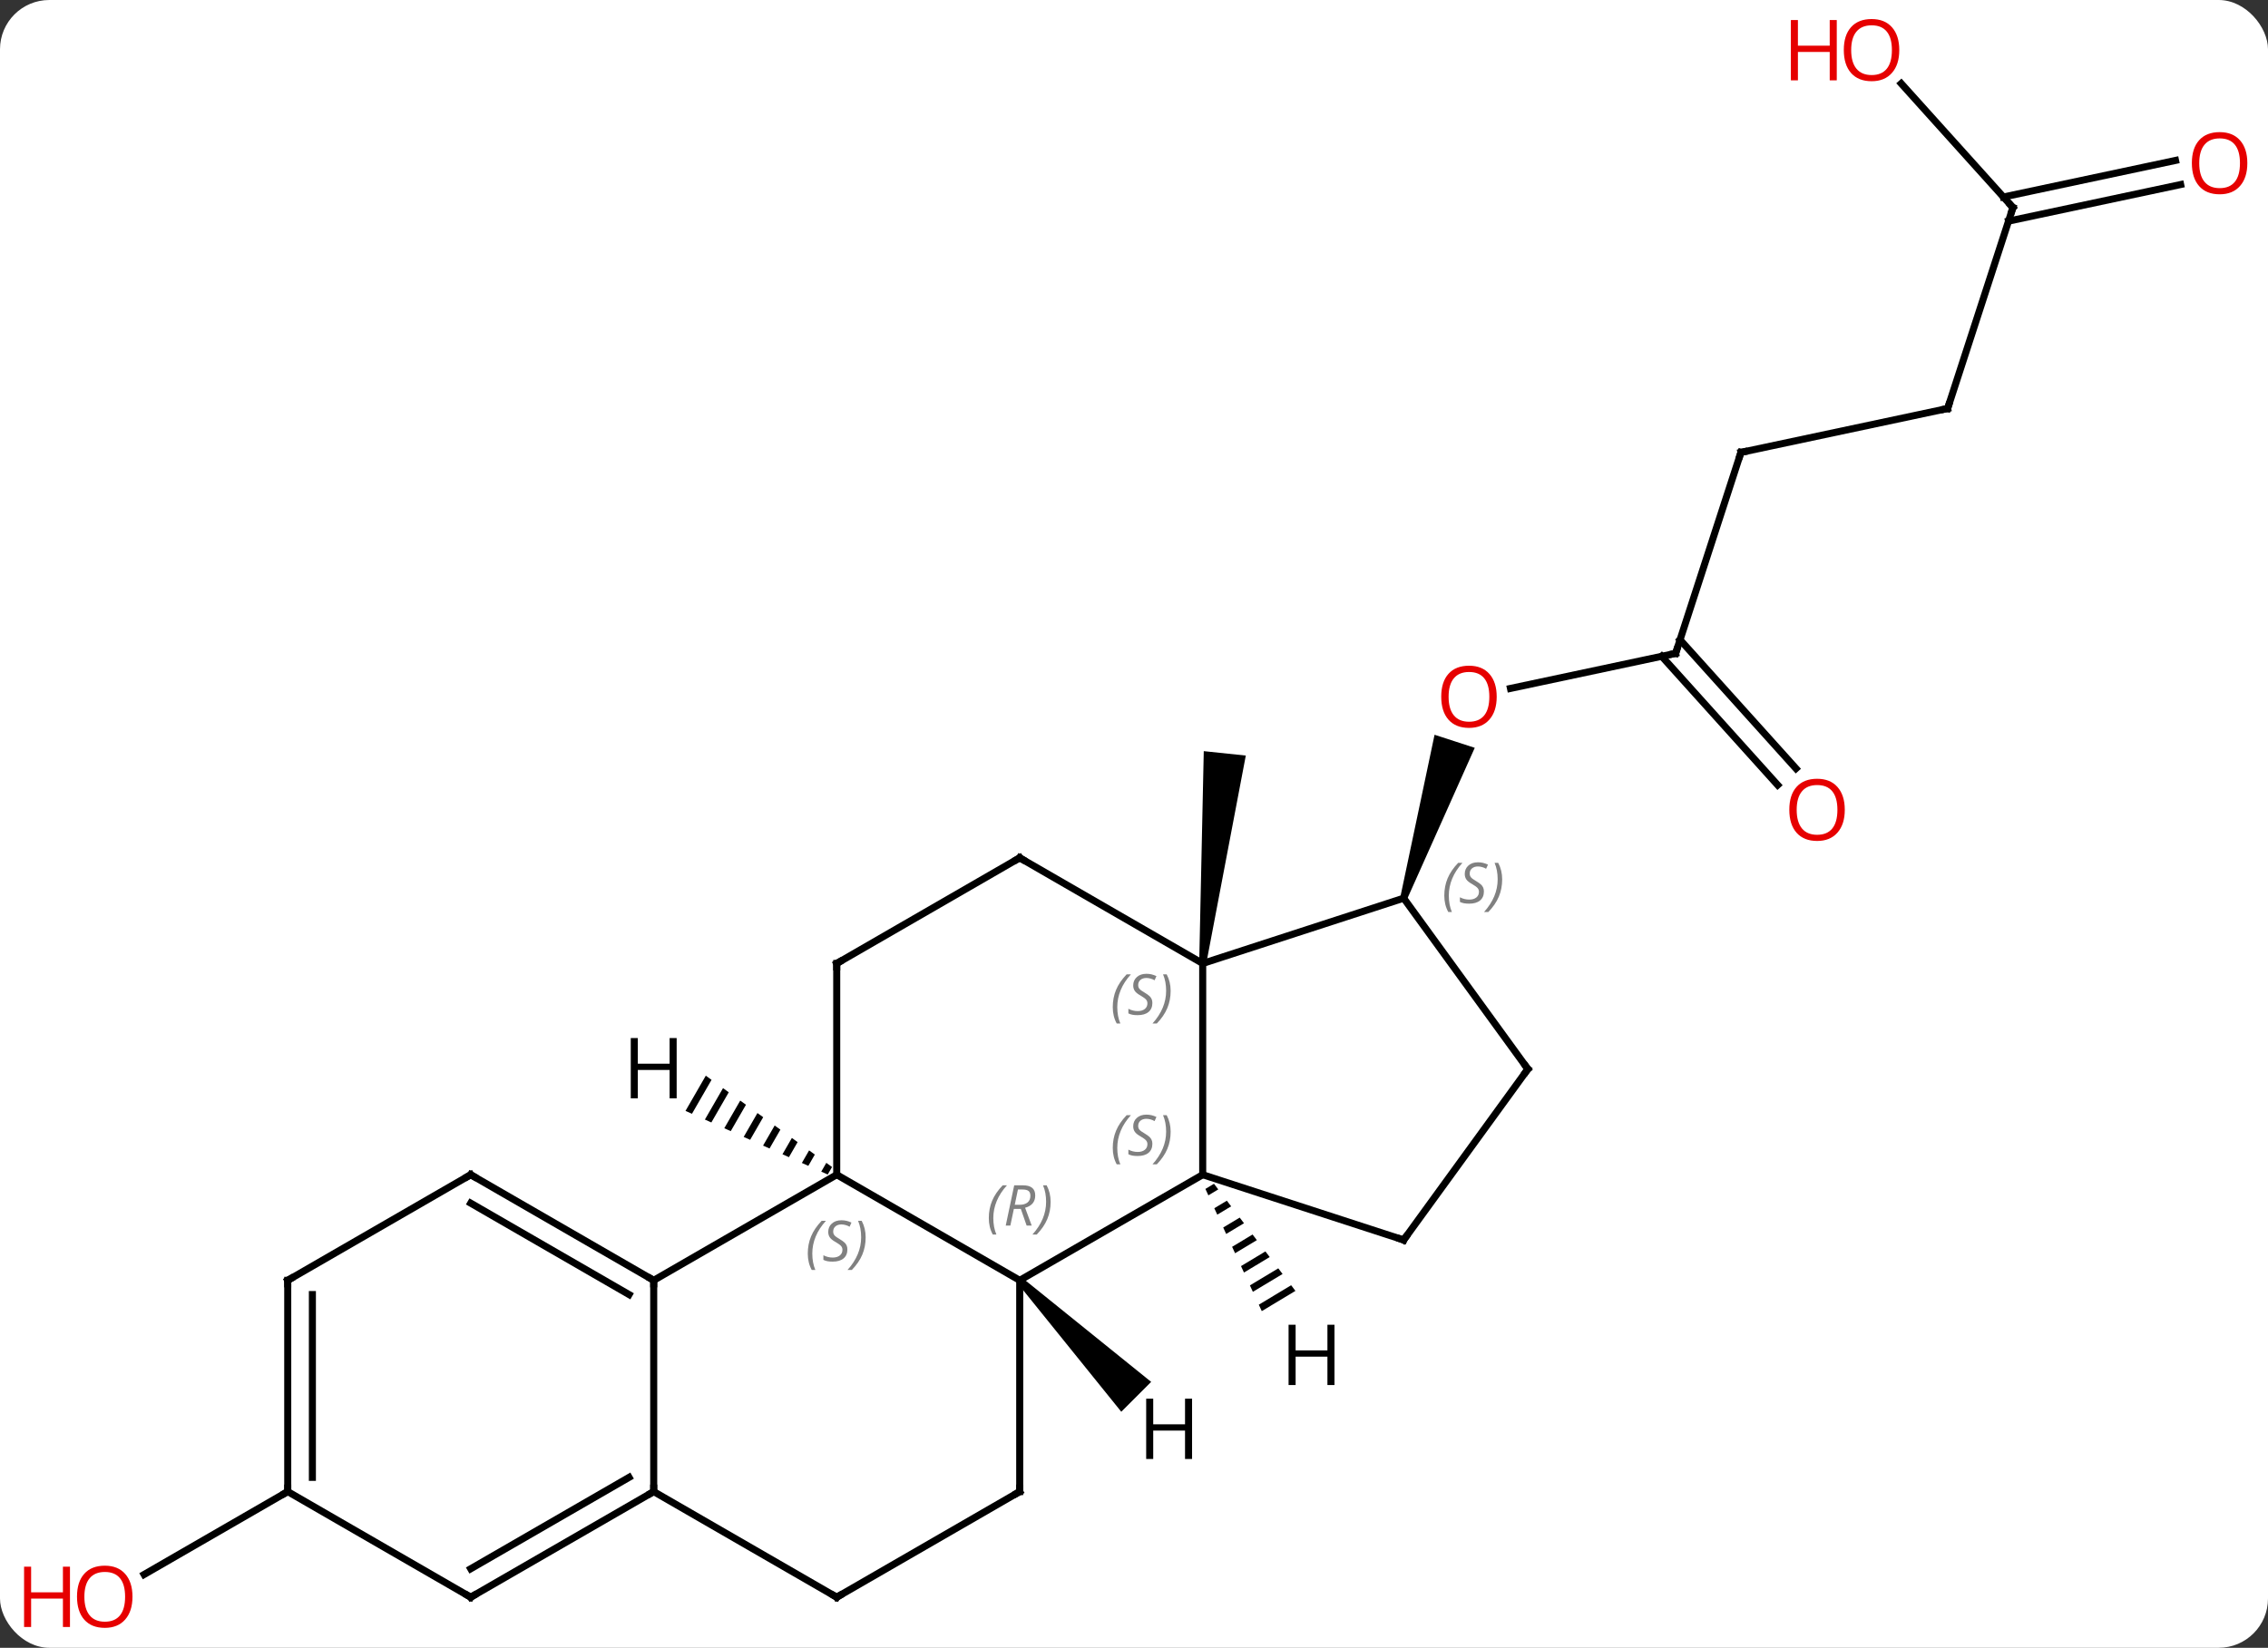 <svg width="322" viewBox="0 0 322 234" style="fill-opacity:1; color-rendering:auto; color-interpolation:auto; text-rendering:auto; stroke:black; stroke-linecap:square; stroke-miterlimit:10; shape-rendering:auto; stroke-opacity:1; fill:black; stroke-dasharray:none; font-weight:normal; stroke-width:1; font-family:'Open Sans'; font-style:normal; stroke-linejoin:miter; font-size:12; stroke-dashoffset:0; image-rendering:auto;" height="234" class="cas-substance-image" xmlns:xlink="http://www.w3.org/1999/xlink" xmlns="http://www.w3.org/2000/svg"><rect x="0" y="0" width="322" height="234" fill="#333333" stroke="none"/><svg class="cas-substance-single-component"><rect y="0" x="0" width="322" stroke="none" ry="7" rx="7" height="234" fill="white" class="cas-substance-group"/><svg y="0" x="0" width="322" viewBox="0 0 322 234" style="fill:black;" height="234" class="cas-substance-single-component-image"><svg><g><g transform="translate(165,117)" style="text-rendering:geometricPrecision; color-rendering:optimizeQuality; color-interpolation:linearRGB; stroke-linecap:butt; image-rendering:optimizeQuality;"><path style="stroke:none;" d="M6.251 19.87 L5.257 19.766 L5.905 -10.331 L11.873 -9.704 Z"/><line y2="-24.222" y1="-19.238" x2="72.9" x1="49.451" style="fill:none;"/><path style="stroke:none;" d="M34.763 10.703 L33.812 10.393 L38.672 -12.658 L44.379 -10.804 Z"/><line y2="-52.755" y1="-24.222" x2="82.17" x1="72.9" style="fill:none;"/><line y2="-5.522" y1="-23.802" x2="87.386" x1="70.923" style="fill:none;"/><line y2="-7.864" y1="-26.144" x2="89.986" x1="73.524" style="fill:none;"/><line y2="-58.992" y1="-52.755" x2="111.516" x1="82.17" style="fill:none;"/><line y2="-87.522" y1="-58.992" x2="120.786" x1="111.516" style="fill:none;"/><line y2="-105.136" y1="-87.522" x2="104.928" x1="120.786" style="fill:none;"/><line y2="-90.794" y1="-85.6" x2="144.599" x1="120.162" style="fill:none;"/><line y2="-94.218" y1="-89.024" x2="143.871" x1="119.434" style="fill:none;"/><line y2="94.818" y1="106.592" x2="-124.149" x1="-144.542" style="fill:none;"/><line y2="64.818" y1="49.818" x2="-20.226" x1="5.754" style="fill:none;"/><line y2="19.818" y1="49.818" x2="5.754" x1="5.754" style="fill:none;"/><line y2="59.088" y1="49.818" x2="34.287" x1="5.754" style="fill:none;"/><line y2="49.818" y1="64.818" x2="-46.206" x1="-20.226" style="fill:none;"/><line y2="94.818" y1="64.818" x2="-20.226" x1="-20.226" style="fill:none;"/><line y2="10.548" y1="19.818" x2="34.287" x1="5.754" style="fill:none;"/><line y2="4.818" y1="19.818" x2="-20.226" x1="5.754" style="fill:none;"/><line y2="34.818" y1="59.088" x2="51.918" x1="34.287" style="fill:none;"/><line y2="64.818" y1="49.818" x2="-72.189" x1="-46.206" style="fill:none;"/><line y2="19.818" y1="49.818" x2="-46.206" x1="-46.206" style="fill:none;"/><line y2="109.818" y1="94.818" x2="-46.206" x1="-20.226" style="fill:none;"/><line y2="34.818" y1="10.548" x2="51.918" x1="34.287" style="fill:none;"/><line y2="19.818" y1="4.818" x2="-46.206" x1="-20.226" style="fill:none;"/><line y2="94.818" y1="64.818" x2="-72.189" x1="-72.189" style="fill:none;"/><line y2="49.818" y1="64.818" x2="-98.169" x1="-72.189" style="fill:none;"/><line y2="53.859" y1="66.839" x2="-98.169" x1="-75.689" style="fill:none;"/><line y2="94.818" y1="109.818" x2="-72.189" x1="-46.206" style="fill:none;"/><line y2="109.818" y1="94.818" x2="-98.169" x1="-72.189" style="fill:none;"/><line y2="105.777" y1="92.797" x2="-98.169" x1="-75.689" style="fill:none;"/><line y2="64.818" y1="49.818" x2="-124.149" x1="-98.169" style="fill:none;"/><line y2="94.818" y1="109.818" x2="-124.149" x1="-98.169" style="fill:none;"/><line y2="94.818" y1="64.818" x2="-124.149" x1="-124.149" style="fill:none;"/><line y2="92.797" y1="66.839" x2="-120.649" x1="-120.649" style="fill:none;"/><path style="stroke:none;" d="M7.356 51.104 L6.138 51.837 L6.138 51.837 L6.559 52.75 L6.559 52.75 L7.965 51.905 L7.965 51.905 L7.356 51.104 ZM9.182 53.506 L7.401 54.577 L7.401 54.577 L7.823 55.49 L7.823 55.49 L9.791 54.307 L9.791 54.307 L9.182 53.506 ZM11.008 55.908 L8.665 57.317 L8.665 57.317 L9.086 58.23 L9.086 58.23 L11.616 56.708 L11.616 56.708 L11.008 55.908 ZM12.834 58.31 L9.929 60.057 L10.35 60.97 L10.35 60.97 L13.442 59.11 L13.442 59.11 L12.834 58.31 ZM14.659 60.711 L11.192 62.797 L11.192 62.797 L11.613 63.71 L11.613 63.71 L15.268 61.512 L15.268 61.512 L14.659 60.711 ZM16.485 63.113 L12.456 65.537 L12.456 65.537 L12.877 66.45 L12.877 66.45 L17.094 63.914 L17.094 63.914 L16.485 63.113 ZM18.311 65.515 L13.719 68.276 L14.141 69.19 L14.141 69.19 L18.92 66.315 L18.92 66.315 L18.311 65.515 Z"/><path style="stroke:none;" d="M-20.58 65.172 L-19.872 64.464 L-1.564 79.238 L-5.806 83.48 Z"/><path style="stroke:none;" d="M-64.793 35.756 L-67.676 40.755 L-66.758 41.166 L-66.758 41.166 L-63.978 36.346 L-64.793 35.756 ZM-62.349 37.525 L-64.922 41.987 L-64.004 42.398 L-61.534 38.114 L-61.534 38.114 L-62.349 37.525 ZM-59.905 39.293 L-62.169 43.219 L-62.169 43.219 L-61.251 43.63 L-61.251 43.63 L-59.09 39.882 L-59.09 39.882 L-59.905 39.293 ZM-57.461 41.061 L-59.415 44.451 L-59.415 44.451 L-58.498 44.862 L-58.498 44.862 L-56.646 41.651 L-56.646 41.651 L-57.461 41.061 ZM-55.016 42.83 L-56.662 45.684 L-56.662 45.684 L-55.744 46.094 L-55.744 46.094 L-54.202 43.419 L-54.202 43.419 L-55.016 42.83 ZM-52.572 44.598 L-53.908 46.916 L-53.908 46.916 L-52.991 47.327 L-52.991 47.327 L-51.757 45.188 L-51.757 45.188 L-52.572 44.598 ZM-50.128 46.367 L-51.155 48.148 L-51.155 48.148 L-50.237 48.559 L-50.237 48.559 L-49.313 46.956 L-49.313 46.956 L-50.128 46.367 ZM-47.684 48.135 L-48.402 49.38 L-48.402 49.38 L-47.484 49.791 L-47.484 49.791 L-46.869 48.725 L-46.869 48.725 L-47.684 48.135 Z"/></g><g transform="translate(165,117)" style="fill:rgb(230,0,0); text-rendering:geometricPrecision; color-rendering:optimizeQuality; image-rendering:optimizeQuality; font-family:'Open Sans'; stroke:rgb(230,0,0); color-interpolation:linearRGB;"><path style="stroke:none;" d="M47.495 -18.055 Q47.495 -15.993 46.455 -14.813 Q45.416 -13.633 43.573 -13.633 Q41.682 -13.633 40.651 -14.797 Q39.62 -15.962 39.62 -18.071 Q39.62 -20.165 40.651 -21.313 Q41.682 -22.462 43.573 -22.462 Q45.432 -22.462 46.463 -21.29 Q47.495 -20.118 47.495 -18.055 ZM40.666 -18.055 Q40.666 -16.321 41.409 -15.415 Q42.151 -14.508 43.573 -14.508 Q44.995 -14.508 45.721 -15.407 Q46.448 -16.305 46.448 -18.055 Q46.448 -19.79 45.721 -20.68 Q44.995 -21.571 43.573 -21.571 Q42.151 -21.571 41.409 -20.672 Q40.666 -19.774 40.666 -18.055 Z"/></g><g transform="translate(165,117)" style="stroke-linecap:butt; text-rendering:geometricPrecision; color-rendering:optimizeQuality; image-rendering:optimizeQuality; font-family:'Open Sans'; color-interpolation:linearRGB; stroke-miterlimit:5;"><path style="fill:none;" d="M72.411 -24.118 L72.9 -24.222 L73.055 -24.698"/><path style="fill:none;" d="M82.016 -52.279 L82.17 -52.755 L82.659 -52.859"/><path style="fill:rgb(230,0,0); stroke:none;" d="M96.913 -1.999 Q96.913 0.063 95.874 1.243 Q94.835 2.423 92.992 2.423 Q91.101 2.423 90.07 1.258 Q89.038 0.094 89.038 -2.015 Q89.038 -4.109 90.07 -5.257 Q91.101 -6.406 92.992 -6.406 Q94.851 -6.406 95.882 -5.234 Q96.913 -4.062 96.913 -1.999 ZM90.085 -1.999 Q90.085 -0.265 90.828 0.641 Q91.57 1.548 92.992 1.548 Q94.413 1.548 95.14 0.649 Q95.867 -0.249 95.867 -1.999 Q95.867 -3.734 95.14 -4.624 Q94.413 -5.515 92.992 -5.515 Q91.57 -5.515 90.828 -4.617 Q90.085 -3.718 90.085 -1.999 Z"/><path style="fill:none;" d="M111.027 -58.888 L111.516 -58.992 L111.671 -59.468"/><path style="fill:none;" d="M120.632 -87.046 L120.786 -87.522 L120.451 -87.894"/><path style="fill:rgb(230,0,0); stroke:none;" d="M104.65 -109.888 Q104.65 -107.826 103.611 -106.646 Q102.572 -105.466 100.729 -105.466 Q98.838 -105.466 97.807 -106.63 Q96.775 -107.795 96.775 -109.904 Q96.775 -111.998 97.807 -113.146 Q98.838 -114.295 100.729 -114.295 Q102.588 -114.295 103.619 -113.123 Q104.65 -111.951 104.65 -109.888 ZM97.822 -109.888 Q97.822 -108.154 98.565 -107.248 Q99.307 -106.341 100.729 -106.341 Q102.15 -106.341 102.877 -107.24 Q103.604 -108.138 103.604 -109.888 Q103.604 -111.623 102.877 -112.513 Q102.15 -113.404 100.729 -113.404 Q99.307 -113.404 98.565 -112.505 Q97.822 -111.607 97.822 -109.888 Z"/><path style="fill:rgb(230,0,0); stroke:none;" d="M95.775 -105.591 L94.775 -105.591 L94.775 -109.623 L90.26 -109.623 L90.26 -105.591 L89.26 -105.591 L89.26 -114.154 L90.26 -114.154 L90.26 -110.513 L94.775 -110.513 L94.775 -114.154 L95.775 -114.154 L95.775 -105.591 Z"/><path style="fill:rgb(230,0,0); stroke:none;" d="M154.066 -93.829 Q154.066 -91.767 153.027 -90.587 Q151.988 -89.407 150.145 -89.407 Q148.254 -89.407 147.223 -90.572 Q146.191 -91.736 146.191 -93.845 Q146.191 -95.939 147.223 -97.087 Q148.254 -98.236 150.145 -98.236 Q152.004 -98.236 153.035 -97.064 Q154.066 -95.892 154.066 -93.829 ZM147.238 -93.829 Q147.238 -92.095 147.981 -91.189 Q148.723 -90.282 150.145 -90.282 Q151.566 -90.282 152.293 -91.181 Q153.02 -92.079 153.02 -93.829 Q153.02 -95.564 152.293 -96.454 Q151.566 -97.345 150.145 -97.345 Q148.723 -97.345 147.981 -96.447 Q147.238 -95.548 147.238 -93.829 Z"/><path style="fill:rgb(230,0,0); stroke:none;" d="M-146.191 109.748 Q-146.191 111.81 -147.231 112.99 Q-148.27 114.17 -150.113 114.17 Q-152.004 114.17 -153.035 113.005 Q-154.066 111.841 -154.066 109.732 Q-154.066 107.638 -153.035 106.49 Q-152.004 105.341 -150.113 105.341 Q-148.254 105.341 -147.223 106.513 Q-146.191 107.685 -146.191 109.748 ZM-153.02 109.748 Q-153.02 111.482 -152.277 112.388 Q-151.535 113.295 -150.113 113.295 Q-148.691 113.295 -147.965 112.396 Q-147.238 111.498 -147.238 109.748 Q-147.238 108.013 -147.965 107.123 Q-148.691 106.232 -150.113 106.232 Q-151.535 106.232 -152.277 107.13 Q-153.02 108.029 -153.02 109.748 Z"/><path style="fill:rgb(230,0,0); stroke:none;" d="M-155.066 114.045 L-156.066 114.045 L-156.066 110.013 L-160.582 110.013 L-160.582 114.045 L-161.582 114.045 L-161.582 105.482 L-160.582 105.482 L-160.582 109.123 L-156.066 109.123 L-156.066 105.482 L-155.066 105.482 L-155.066 114.045 Z"/></g><g transform="translate(165,117)" style="stroke-linecap:butt; font-size:8.4px; fill:gray; text-rendering:geometricPrecision; image-rendering:optimizeQuality; color-rendering:optimizeQuality; font-family:'Open Sans'; font-style:italic; stroke:gray; color-interpolation:linearRGB; stroke-miterlimit:5;"><path style="stroke:none;" d="M-7.015 46.021 Q-7.015 44.693 -6.546 43.568 Q-6.077 42.443 -5.046 41.365 L-4.437 41.365 Q-5.405 42.427 -5.89 43.599 Q-6.374 44.771 -6.374 46.006 Q-6.374 47.334 -5.937 48.349 L-6.452 48.349 Q-7.015 47.318 -7.015 46.021 ZM-1.392 45.427 Q-1.392 46.256 -1.939 46.709 Q-2.486 47.162 -3.486 47.162 Q-3.892 47.162 -4.205 47.107 Q-4.517 47.052 -4.798 46.912 L-4.798 46.256 Q-4.173 46.584 -3.47 46.584 Q-2.845 46.584 -2.47 46.287 Q-2.095 45.99 -2.095 45.474 Q-2.095 45.162 -2.299 44.935 Q-2.502 44.709 -3.064 44.381 Q-3.658 44.052 -3.884 43.724 Q-4.111 43.396 -4.111 42.943 Q-4.111 42.209 -3.595 41.748 Q-3.08 41.287 -2.236 41.287 Q-1.861 41.287 -1.525 41.365 Q-1.189 41.443 -0.814 41.615 L-1.08 42.209 Q-1.33 42.052 -1.65 41.967 Q-1.97 41.881 -2.236 41.881 Q-2.767 41.881 -3.088 42.154 Q-3.408 42.427 -3.408 42.896 Q-3.408 43.099 -3.338 43.248 Q-3.267 43.396 -3.127 43.529 Q-2.986 43.662 -2.564 43.912 Q-2.002 44.256 -1.798 44.451 Q-1.595 44.646 -1.494 44.881 Q-1.392 45.115 -1.392 45.427 ZM1.202 43.709 Q1.202 45.037 0.726 46.17 Q0.249 47.302 -0.766 48.349 L-1.376 48.349 Q0.562 46.193 0.562 43.709 Q0.562 42.381 0.124 41.365 L0.64 41.365 Q1.202 42.427 1.202 43.709 Z"/><path style="stroke:none;" d="M-24.615 55.982 Q-24.615 54.654 -24.146 53.529 Q-23.677 52.404 -22.646 51.326 L-22.037 51.326 Q-23.005 52.388 -23.49 53.56 Q-23.974 54.732 -23.974 55.966 Q-23.974 57.295 -23.537 58.31 L-24.052 58.31 Q-24.615 57.279 -24.615 55.982 ZM-21.055 54.67 L-21.555 57.045 L-22.211 57.045 L-21.008 51.326 L-19.758 51.326 Q-18.023 51.326 -18.023 52.763 Q-18.023 54.123 -19.461 54.513 L-18.523 57.045 L-19.242 57.045 L-20.07 54.67 L-21.055 54.67 ZM-20.477 51.92 Q-20.867 53.841 -20.93 54.091 L-20.273 54.091 Q-19.523 54.091 -19.117 53.763 Q-18.711 53.435 -18.711 52.81 Q-18.711 52.341 -18.969 52.13 Q-19.227 51.92 -19.82 51.92 L-20.477 51.92 ZM-15.837 53.67 Q-15.837 54.998 -16.314 56.13 Q-16.791 57.263 -17.806 58.31 L-18.416 58.31 Q-16.478 56.154 -16.478 53.67 Q-16.478 52.341 -16.916 51.326 L-16.4 51.326 Q-15.837 52.388 -15.837 53.67 Z"/><path style="stroke:none;" d="M-7.015 26.021 Q-7.015 24.693 -6.546 23.568 Q-6.077 22.443 -5.046 21.365 L-4.437 21.365 Q-5.405 22.427 -5.89 23.599 Q-6.374 24.771 -6.374 26.005 Q-6.374 27.334 -5.937 28.349 L-6.452 28.349 Q-7.015 27.318 -7.015 26.021 ZM-1.392 25.427 Q-1.392 26.255 -1.939 26.709 Q-2.486 27.162 -3.486 27.162 Q-3.892 27.162 -4.205 27.107 Q-4.517 27.052 -4.798 26.912 L-4.798 26.255 Q-4.173 26.584 -3.47 26.584 Q-2.845 26.584 -2.47 26.287 Q-2.095 25.99 -2.095 25.474 Q-2.095 25.162 -2.299 24.935 Q-2.502 24.709 -3.064 24.38 Q-3.658 24.052 -3.884 23.724 Q-4.111 23.396 -4.111 22.943 Q-4.111 22.209 -3.595 21.748 Q-3.08 21.287 -2.236 21.287 Q-1.861 21.287 -1.525 21.365 Q-1.189 21.443 -0.814 21.615 L-1.08 22.209 Q-1.33 22.052 -1.65 21.966 Q-1.97 21.88 -2.236 21.88 Q-2.767 21.88 -3.088 22.154 Q-3.408 22.427 -3.408 22.896 Q-3.408 23.099 -3.338 23.248 Q-3.267 23.396 -3.127 23.529 Q-2.986 23.662 -2.564 23.912 Q-2.002 24.255 -1.798 24.451 Q-1.595 24.646 -1.494 24.88 Q-1.392 25.115 -1.392 25.427 ZM1.202 23.709 Q1.202 25.037 0.726 26.169 Q0.249 27.302 -0.766 28.349 L-1.376 28.349 Q0.562 26.193 0.562 23.709 Q0.562 22.38 0.124 21.365 L0.64 21.365 Q1.202 22.427 1.202 23.709 Z"/><path style="fill:none; stroke:black;" d="M33.812 58.934 L34.287 59.088 L34.581 58.684"/><path style="stroke:none;" d="M-50.315 61.021 Q-50.315 59.693 -49.846 58.568 Q-49.377 57.443 -48.346 56.365 L-47.737 56.365 Q-48.705 57.427 -49.19 58.599 Q-49.674 59.771 -49.674 61.005 Q-49.674 62.334 -49.237 63.349 L-49.752 63.349 Q-50.315 62.318 -50.315 61.021 ZM-44.692 60.427 Q-44.692 61.255 -45.239 61.709 Q-45.786 62.162 -46.786 62.162 Q-47.192 62.162 -47.505 62.107 Q-47.817 62.052 -48.099 61.912 L-48.099 61.255 Q-47.474 61.584 -46.77 61.584 Q-46.145 61.584 -45.77 61.287 Q-45.395 60.99 -45.395 60.474 Q-45.395 60.162 -45.599 59.935 Q-45.802 59.709 -46.364 59.38 Q-46.958 59.052 -47.184 58.724 Q-47.411 58.396 -47.411 57.943 Q-47.411 57.209 -46.895 56.748 Q-46.38 56.287 -45.536 56.287 Q-45.161 56.287 -44.825 56.365 Q-44.489 56.443 -44.114 56.615 L-44.38 57.209 Q-44.63 57.052 -44.95 56.966 Q-45.27 56.88 -45.536 56.88 Q-46.067 56.88 -46.388 57.154 Q-46.708 57.427 -46.708 57.896 Q-46.708 58.099 -46.638 58.248 Q-46.567 58.396 -46.427 58.529 Q-46.286 58.662 -45.864 58.912 Q-45.302 59.255 -45.099 59.451 Q-44.895 59.646 -44.794 59.88 Q-44.692 60.115 -44.692 60.427 ZM-42.098 58.709 Q-42.098 60.037 -42.574 61.17 Q-43.051 62.302 -44.066 63.349 L-44.676 63.349 Q-42.738 61.193 -42.738 58.709 Q-42.738 57.38 -43.176 56.365 L-42.66 56.365 Q-42.098 57.427 -42.098 58.709 Z"/><path style="fill:none; stroke:black;" d="M-20.226 94.318 L-20.226 94.818 L-20.659 95.068"/><path style="stroke:none;" d="M40.055 10.187 Q40.055 8.859 40.524 7.734 Q40.993 6.609 42.024 5.531 L42.633 5.531 Q41.665 6.593 41.18 7.765 Q40.696 8.937 40.696 10.171 Q40.696 11.499 41.133 12.515 L40.618 12.515 Q40.055 11.484 40.055 10.187 ZM45.678 9.593 Q45.678 10.421 45.131 10.874 Q44.584 11.328 43.584 11.328 Q43.178 11.328 42.865 11.273 Q42.553 11.218 42.272 11.078 L42.272 10.421 Q42.897 10.749 43.6 10.749 Q44.225 10.749 44.6 10.453 Q44.975 10.156 44.975 9.64 Q44.975 9.328 44.772 9.101 Q44.569 8.874 44.006 8.546 Q43.412 8.218 43.186 7.89 Q42.959 7.562 42.959 7.109 Q42.959 6.374 43.475 5.913 Q43.99 5.452 44.834 5.452 Q45.209 5.452 45.545 5.531 Q45.881 5.609 46.256 5.781 L45.99 6.374 Q45.74 6.218 45.42 6.132 Q45.1 6.046 44.834 6.046 Q44.303 6.046 43.983 6.32 Q43.662 6.593 43.662 7.062 Q43.662 7.265 43.733 7.413 Q43.803 7.562 43.944 7.695 Q44.084 7.827 44.506 8.078 Q45.069 8.421 45.272 8.617 Q45.475 8.812 45.576 9.046 Q45.678 9.281 45.678 9.593 ZM48.272 7.874 Q48.272 9.203 47.796 10.335 Q47.319 11.468 46.304 12.515 L45.694 12.515 Q47.632 10.359 47.632 7.874 Q47.632 6.546 47.194 5.531 L47.71 5.531 Q48.272 6.593 48.272 7.874 Z"/><path style="fill:none; stroke:black;" d="M-19.793 5.068 L-20.226 4.818 L-20.659 5.068"/><path style="fill:none; stroke:black;" d="M51.624 35.222 L51.918 34.818 L51.624 34.413"/><path style="fill:none; stroke:black;" d="M-72.622 64.568 L-72.189 64.818 L-72.189 65.318"/><path style="fill:none; stroke:black;" d="M-46.206 20.318 L-46.206 19.818 L-45.773 19.568"/><path style="fill:none; stroke:black;" d="M-45.773 109.568 L-46.206 109.818 L-46.639 109.568"/><path style="fill:none; stroke:black;" d="M-72.622 95.068 L-72.189 94.818 L-72.189 94.318"/><path style="fill:none; stroke:black;" d="M-97.736 50.068 L-98.169 49.818 L-98.602 50.068"/><path style="fill:none; stroke:black;" d="M-97.736 109.568 L-98.169 109.818 L-98.602 109.568"/><path style="fill:none; stroke:black;" d="M-123.716 64.568 L-124.149 64.818 L-124.149 65.318"/><path style="fill:none; stroke:black;" d="M-124.149 94.318 L-124.149 94.818 L-124.582 95.068"/></g><g transform="translate(165,117)" style="stroke-linecap:butt; text-rendering:geometricPrecision; color-rendering:optimizeQuality; image-rendering:optimizeQuality; font-family:'Open Sans'; color-interpolation:linearRGB; stroke-miterlimit:5;"><path style="stroke:none;" d="M24.462 79.687 L23.462 79.687 L23.462 75.656 L18.946 75.656 L18.946 79.687 L17.946 79.687 L17.946 71.125 L18.946 71.125 L18.946 74.765 L23.462 74.765 L23.462 71.125 L24.462 71.125 L24.462 79.687 Z"/><path style="stroke:none;" d="M4.245 90.187 L3.245 90.187 L3.245 86.156 L-1.271 86.156 L-1.271 90.187 L-2.271 90.187 L-2.271 81.625 L-1.271 81.625 L-1.271 85.265 L3.245 85.265 L3.245 81.625 L4.245 81.625 L4.245 90.187 Z"/><path style="stroke:none;" d="M-68.931 38.974 L-69.931 38.974 L-69.931 34.943 L-74.447 34.943 L-74.447 38.974 L-75.447 38.974 L-75.447 30.412 L-74.447 30.412 L-74.447 34.052 L-69.931 34.052 L-69.931 30.412 L-68.931 30.412 L-68.931 38.974 Z"/></g></g></svg></svg></svg></svg>